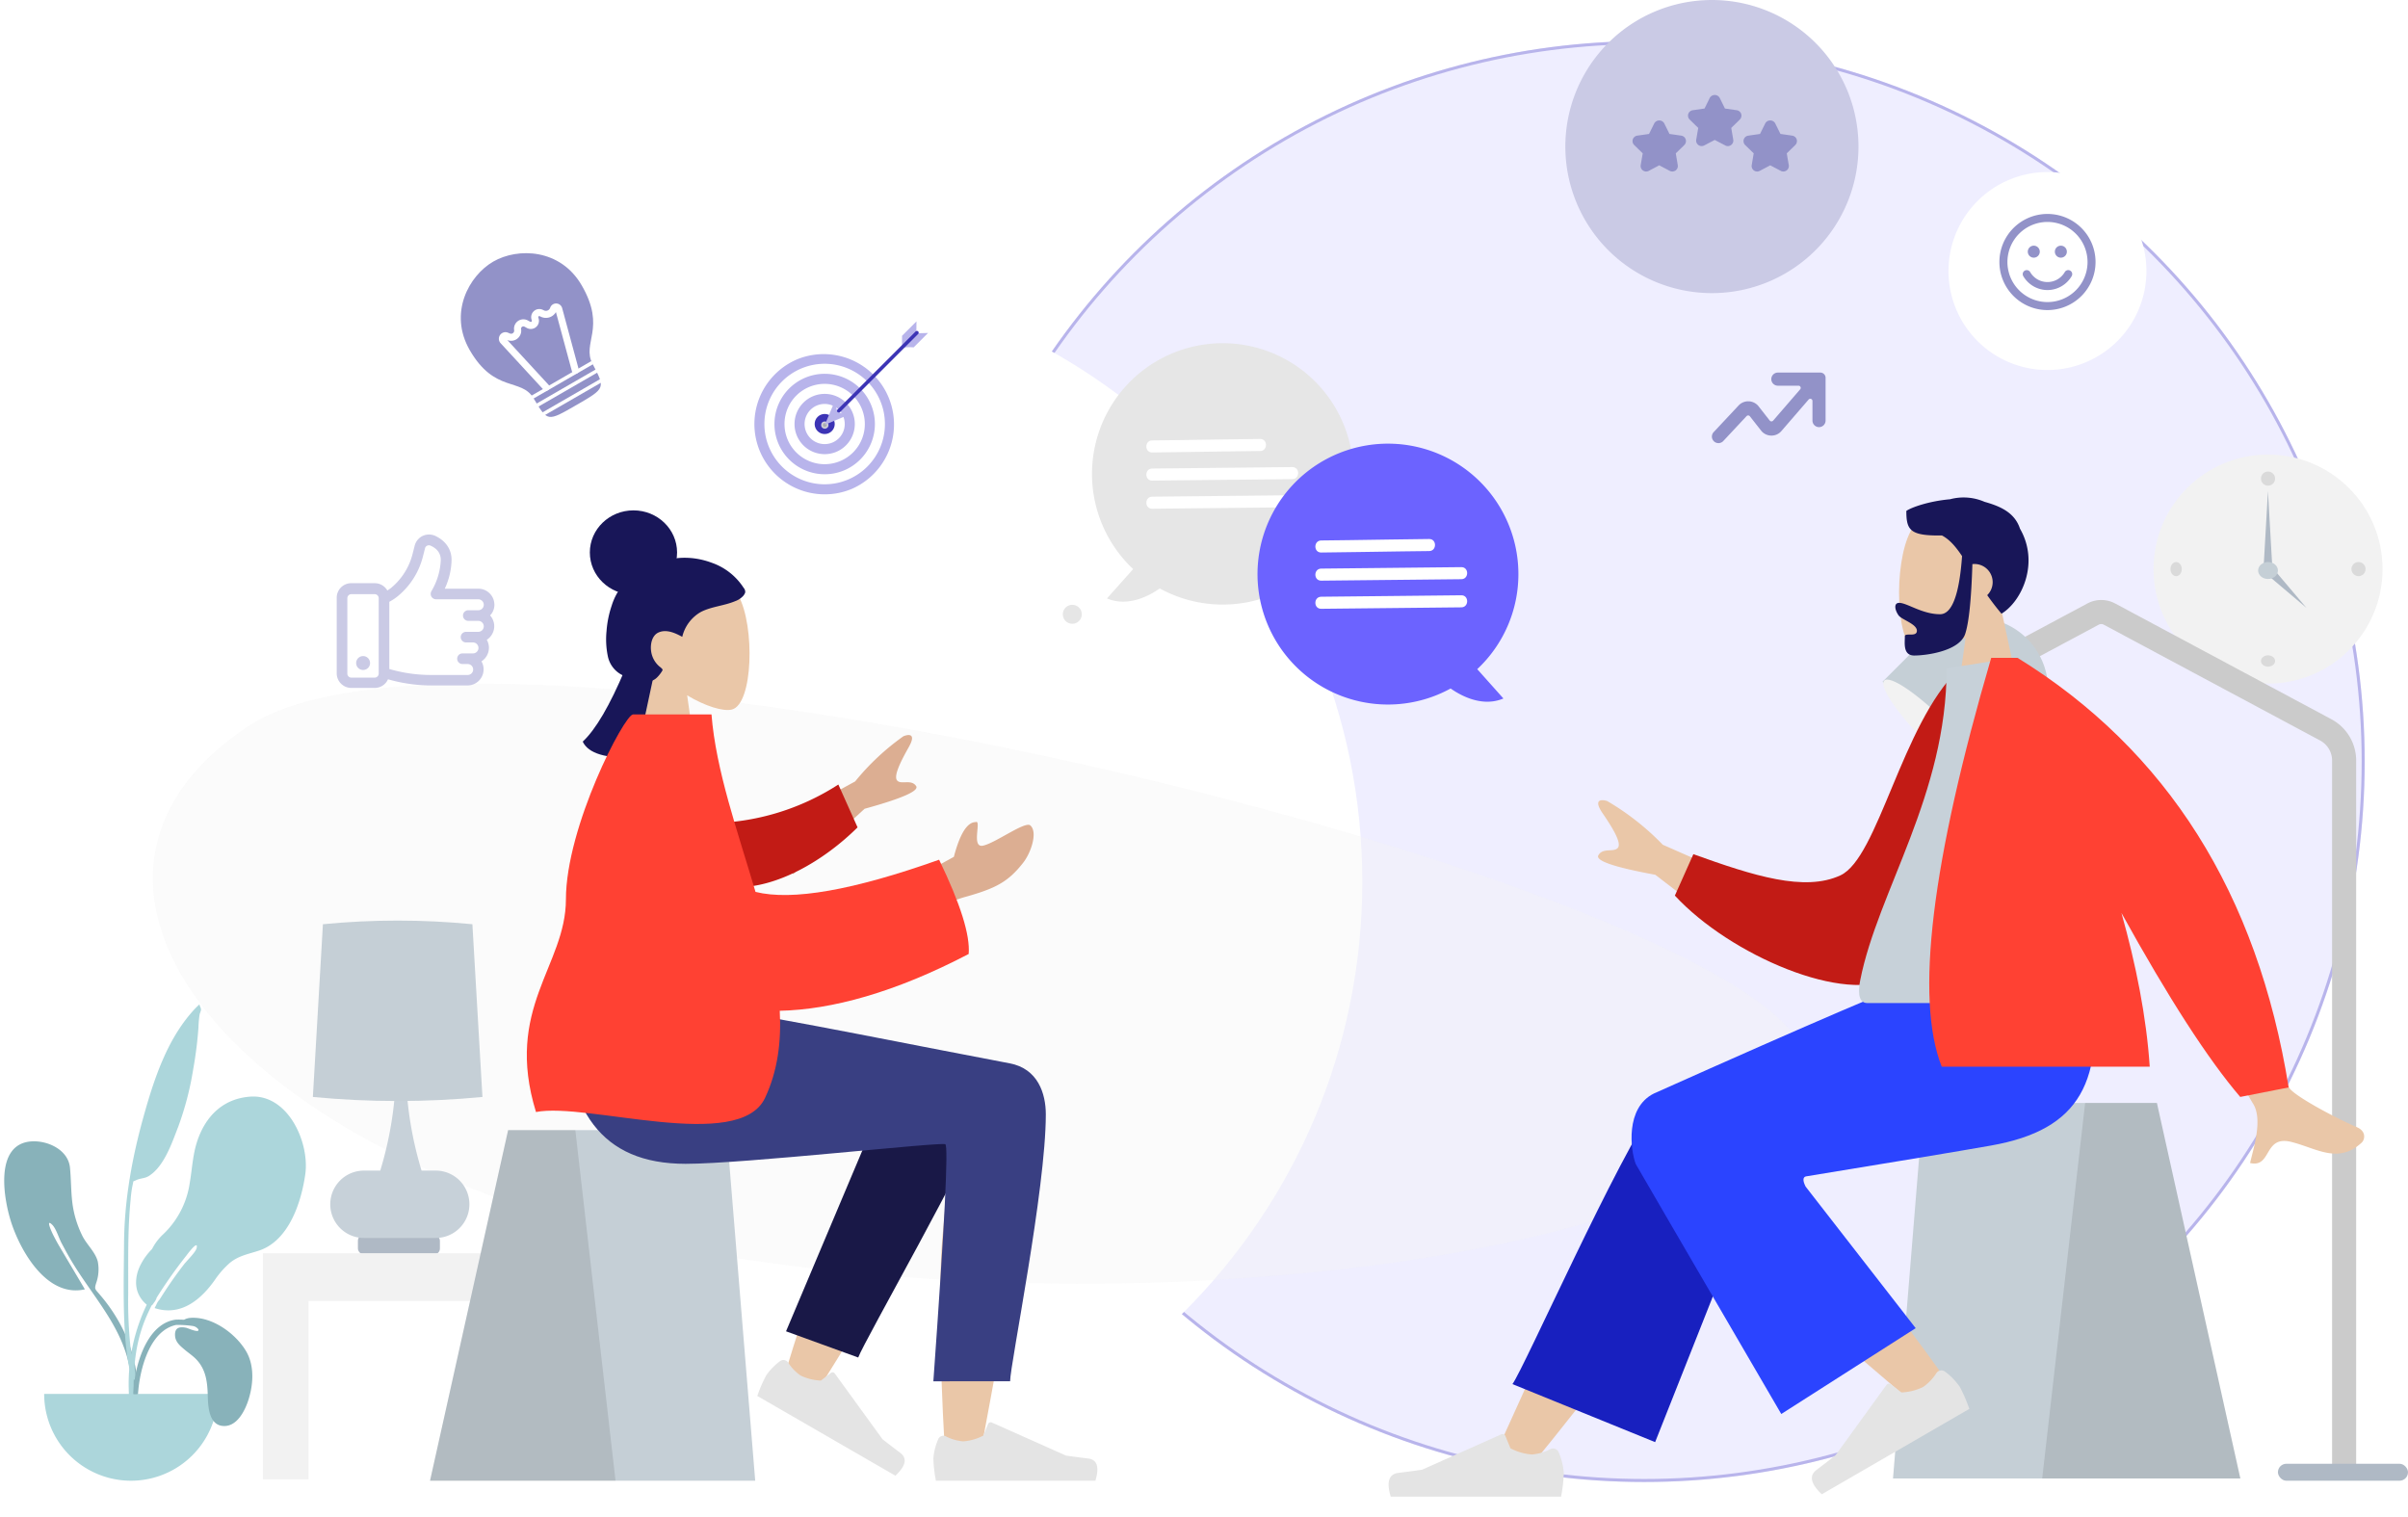 <svg xmlns="http://www.w3.org/2000/svg" xmlns:xlink="http://www.w3.org/1999/xlink" width="800.476" height="504.24" viewBox="0 0 800.476 504.24">
  <defs>
    <filter id="Background" x="39.669" y="82.042" width="422.197" height="422.198" filterUnits="userSpaceOnUse">
      <feOffset dy="3" input="SourceAlpha"/>
      <feGaussianBlur stdDeviation="3" result="blur"/>
      <feFlood flood-opacity="0.161"/>
      <feComposite operator="in" in2="blur"/>
      <feComposite in="SourceGraphic"/>
    </filter>
    <filter id="Background-2" x="125.208" y="61.991" width="105.102" height="105.102" filterUnits="userSpaceOnUse">
      <feOffset dy="3" input="SourceAlpha"/>
      <feGaussianBlur stdDeviation="3" result="blur-2"/>
      <feFlood flood-opacity="0.161"/>
      <feComposite operator="in" in2="blur-2"/>
      <feComposite in="SourceGraphic"/>
    </filter>
    <filter id="Background-3" x="638.727" y="48.202" width="83.8" height="83.8" filterUnits="userSpaceOnUse">
      <feOffset dy="3" input="SourceAlpha"/>
      <feGaussianBlur stdDeviation="3" result="blur-3"/>
      <feFlood flood-opacity="0.161"/>
      <feComposite operator="in" in2="blur-3"/>
      <feComposite in="SourceGraphic"/>
    </filter>
  </defs>
  <g id="_1-1-coversations" data-name="1-1-coversations" transform="translate(-791.924 -126.338)">
    <g id="Ellipse_51" data-name="Ellipse 51" transform="translate(1099 140)" fill="#efeeff" stroke="#b8b4eb" stroke-width="1">
      <circle cx="239.5" cy="239.5" r="239.5" stroke="none"/>
      <circle cx="239.5" cy="239.5" r="239" fill="none"/>
    </g>
    <g transform="matrix(1, 0, 0, 1, 791.92, 126.34)" filter="url(#Background)">
      <path id="Background-4" data-name="Background" d="M23,211.1c0,111.616,90.484,202.1,202.1,202.1s202.1-90.484,202.1-202.1S336.714,9,225.1,9,23,99.483,23,211.1" transform="translate(25.67 79.04)" fill="#fff" fill-rule="evenodd"/>
    </g>
    <g transform="matrix(1, 0, 0, 1, 791.92, 126.34)" filter="url(#Background-2)">
      <path id="Background-5" data-name="Background" d="M23,52.551A43.551,43.551,0,1,0,66.551,9,43.551,43.551,0,0,0,23,52.551" transform="translate(111.21 58.99)" fill="#fff" fill-rule="evenodd"/>
    </g>
    <path id="Background-6" data-name="Background" d="M23,57.721A48.721,48.721,0,1,0,71.721,9,48.722,48.722,0,0,0,23,57.721" transform="translate(1289.282 117.338)" fill="#cacae5" fill-rule="evenodd"/>
    <g transform="matrix(1, 0, 0, 1, 791.92, 126.34)" filter="url(#Background-3)">
      <path id="Background-7" data-name="Background" d="M23,41.9A32.9,32.9,0,1,0,55.9,9,32.9,32.9,0,0,0,23,41.9" transform="translate(624.73 45.2)" fill="#fff" fill-rule="evenodd"/>
    </g>
    <g id="Master_Scene_1_Character" data-name="Master/Scene/1 Character" transform="translate(791.924 277.453)">
      <g id="Background-8" data-name="Background" transform="translate(0 0)">
        <g id="Background_Home" data-name="Background/Home">
          <g id="Clock" transform="translate(715.877 0)">
            <circle id="Clock-Frame" cx="38.07" cy="38.07" r="38.07" transform="translate(0 0)" fill="#f2f2f2"/>
            <circle id="Time" cx="2.35" cy="2.35" r="2.35" transform="translate(35.72 5.64)" fill="rgba(0,0,0,0.1)"/>
            <ellipse id="Time-2" data-name="Time" cx="1.88" cy="2.35" rx="1.88" ry="2.35" transform="translate(5.64 35.72)" fill="rgba(0,0,0,0.1)"/>
            <circle id="Time-3" data-name="Time" cx="2.35" cy="2.35" r="2.35" transform="translate(65.8 35.72)" fill="rgba(0,0,0,0.1)"/>
            <ellipse id="Time-4" data-name="Time" cx="2.35" cy="1.88" rx="2.35" ry="1.88" transform="translate(35.72 66.74)" fill="rgba(0,0,0,0.1)"/>
            <path id="Hand" d="M52.445,17l1.445,25.3H51Z" transform="translate(-14.4 -4.853)" fill="#afb9c5" fill-rule="evenodd"/>
            <path id="Hand-2" data-name="Hand" d="M1.445,0,2.891,17.345H0Z" transform="translate(51.858 49.934) rotate(135)" fill="#afb9c5" fill-rule="evenodd"/>
            <ellipse id="Time-5" data-name="Time" cx="3.29" cy="2.82" rx="3.29" ry="2.82" transform="translate(34.78 35.72)" fill="#c5cfd6"/>
          </g>
          <g id="Background-Shape-2" transform="translate(50.835 76.14)" opacity="0.346">
            <path id="Background-Shape" d="M.24,74.884C8.246,130.569,437.828,238.046,517.578,185.3S520.658,33.574,353.531,8.227-7.767,19.2.24,74.884Z" transform="translate(549.265 199.47) rotate(180)" fill="#f2f2f2" fill-rule="evenodd"/>
          </g>
          <g id="Lamp" transform="translate(622.967 44.34)">
            <path id="Body" d="M60,29.813,90,13.758a5.781,5.781,0,0,1,5.457,0L167.36,52.247a11.563,11.563,0,0,1,6.107,10.195V297.048h0" transform="translate(-17.191 -5.071)" fill="none" stroke="#cbcbcb" stroke-width="8" fill-rule="evenodd"/>
            <rect id="Lamp-Base" width="43.24" height="5.64" rx="2.82" transform="translate(134.269 291.144)" fill="#afb9c5"/>
            <g id="Lamp-Top" transform="translate(34.015 0) rotate(45)">
              <path id="Lamp-2" data-name="Lamp" d="M23.85,0A23.85,23.85,0,0,1,47.7,23.85V44.086H0V23.85A23.85,23.85,0,0,1,23.85,0Z" transform="translate(0 0)" fill="#c5cfd6" fill-rule="evenodd"/>
              <ellipse id="Lamp-3" data-name="Lamp" cx="23.85" cy="4.698" rx="23.85" ry="4.698" transform="translate(0.129 38.71)" fill="#f2f2f2"/>
            </g>
          </g>
          <g id="Table" transform="translate(87.382 154.916)">
            <g id="Lamp-4" data-name="Lamp" transform="translate(16.622 0)">
              <rect id="Lamp-Base-2" data-name="Lamp-Base" width="27.26" height="6.58" rx="2" transform="translate(14.976 104.429)" fill="#afb9c5"/>
              <path id="Lamp-Body" d="M29.838,71h3.3a121.194,121.194,0,0,0,5.216,31.8h4.7a11.2,11.2,0,1,1,0,22.4H19.2a11.2,11.2,0,1,1,0-22.4h5.42A121.194,121.194,0,0,0,29.838,71Z" transform="translate(-2.218 -19.687)" fill="#c7d1d9" fill-rule="evenodd"/>
              <path id="Shade" d="M3.341,1.213Q15.763,0,28.186,0T53.031,1.213l3.341,57.423q-14.093,1.349-28.186,1.349T0,58.636Z" transform="translate(0 0)" fill="#c5cfd6" fill-rule="evenodd"/>
            </g>
            <path id="Path_571" data-name="Path 571" d="M90.34,228.163H75.163V168.9H15.177v59.263H0V153H90.34Z" transform="translate(0 -42.424)" fill="#f2f2f2" fill-rule="evenodd"/>
          </g>
          <g id="Plant-Right" transform="translate(0 182.721)" opacity="0.7">
            <path id="Leaf-Me-Alone_" data-name="Leaf-Me-Alone!" d="M26.454,93.694c-5.4-.286-11.708-4.117-11.667-10.013.03-4.284.6-8.5.4-12.8a34.469,34.469,0,0,0-2.068-10.038c-1.117-3.114-3.814-5.948-4.251-9.2a13.658,13.658,0,0,1,1.179-6.781c1.076-2.313.618-2.169-.811-4.355A54.943,54.943,0,0,1,2.415,26.951C.179,19.854-.921,11.717.955,4.4,1.193,3.473,1.714.1,3.038,0c1.479-.112.6,1.753.454,2.37-.913,3.939-1.718,7.381-1.549,11.5.654,15.881,10.79,27.364,16.7,41.405.33.727,1.006,2.446,1.483,3.583.752,1.8,1.348,5.124,2.476,6.515,2.124,2.621.443-2.376.077-3.334-.464-1.213-.978-2.5-1.471-3.576-2.249-4.964-4.772-10.39-7.1-15.508,12.536-1.5,19.611,14.122,21.879,24.144,1.869,8.257,3.149,27.236-9.536,26.593" transform="matrix(-0.995, 0.105, -0.105, -0.995, 46.76, 136.038)" fill="#56919c" fill-rule="evenodd"/>
            <path id="Leaf-Me-Alone_2" data-name="Leaf-Me-Alone!" d="M149.254,78.048c-9.024.716-14.817,6.671-17.514,15-1.453,4.488-1.62,9.1-2.428,13.712a29.292,29.292,0,0,1-8.938,17.143,17.246,17.246,0,0,0-3.578,4.785,20.384,20.384,0,0,0-4.131,5.9c-1.344,2.967-1.725,6.527-.173,9.485a9.722,9.722,0,0,0,2.538,3.117,61.09,61.09,0,0,0-6.011,27.439c.151,5.681.429,11.364.752,17.038.087,1.523.583,4.039,1.328,1.484.682-2.337-.173-6.006-.252-8.447-.385-11.894-.714-22.709,4.182-33.821.514-1.165,1.058-2.32,1.625-3.466a1.137,1.137,0,0,0,.1-.065c.021.017.041.034.063.051.036-.065.086-.142.144-.227a3.092,3.092,0,0,0,.44-.616,4.474,4.474,0,0,0,.928-1.7s0-.008,0-.011a160.152,160.152,0,0,1,10.048-14.206c-.027.034,3.846-5.24,3.248-2.324-.289,1.406-3.138,4.082-4.288,5.57a138.71,138.71,0,0,0-8.018,11.566,5.841,5.841,0,0,0-1.148,1.837c-.189.356-.365.714-.537,1.027,8.8,2.907,15.646-2.949,20.314-9.761l.016-.025a29.608,29.608,0,0,1,4.694-5.239c3.033-2.483,6.281-2.921,9.857-4.143,9.752-3.332,13.9-15.971,15.215-25.348,1.486-10.58-5.782-26.8-18.47-25.76" transform="translate(-66.245 -47.312)" fill="#89c5cc" fill-rule="evenodd"/>
            <path id="Leaf-Me-Alone_3" data-name="Leaf-Me-Alone!" d="M38.784.9C28.27,9.159,21.979,21.776,16.721,33.73,10.849,47.081,6.276,60.834,4.146,75.273c-1.4,9.487-3,19.006-3.78,28.569a101.924,101.924,0,0,0-.35,10.225c.005.28.154,7.889,1.541,6.315.789-.895-.14-7.891-.124-9.032A146.324,146.324,0,0,1,3.166,92.179C4.7,81.713,5.858,71.249,8.386,60.963A35.684,35.684,0,0,1,9.7,56.336c.621-1.565.021-.928,1.391-1.39,1.331-.449,2.856-.144,4.256-.745,5.555-2.385,9.294-9.989,12.067-14.934a101.182,101.182,0,0,0,7.5-17.971,132.949,132.949,0,0,0,3.716-13.66,36.517,36.517,0,0,1,1.031-4.416,10.189,10.189,0,0,0,.657-1.367c.073-.738-.309-1.232-.259-1.854q-.649.437-1.279.9" transform="translate(26.651 5.613) rotate(-8)" fill="#89c5cc" fill-rule="evenodd"/>
            <path id="Base" d="M38,328a28.864,28.864,0,0,0,57.729,0" transform="translate(-23.319 -198.461)" fill="#89c5cc" fill-rule="evenodd"/>
            <path id="Leaf-Me-Alone_4" data-name="Leaf-Me-Alone!" d="M131.99,264.034c7.144-.527,15.121,5.236,18.567,11.234,2.778,4.835,2.31,11.185.594,16.323-1.149,3.439-3.657,8.343-7.838,8.391-5.232.06-5.484-6.407-5.585-10.187-.134-5.026-.769-9.4-4.73-12.83-.923-.8-1.932-1.5-2.864-2.287-1.46-1.232-3.073-2.493-3.261-4.531-.259-2.811,1.327-3.317,3.75-2.8.413.089,4.574,1.956,3.958.48a2.744,2.744,0,0,0-1.742-1.076,32.617,32.617,0,0,0-5.689-.358c-8.3,1.821-11.534,13.321-12.392,20.627-.093.788-.168,1.58-.233,2.372H113a51.2,51.2,0,0,1,.565-5.716c1.224-7.237,5.049-17.866,13.44-19.041a21.664,21.664,0,0,1,2.828.03A5.093,5.093,0,0,1,131.99,264.034Z" transform="translate(-68.664 -159.767)" fill="#56919c" fill-rule="evenodd"/>
          </g>
          <g id="Group_32" data-name="Group 32" transform="translate(461.609 14.254)">
            <g id="Head_Front" data-name="Head/Front" transform="translate(168.435 0)">
              <g id="Head_Front_Short_Beard" data-name="Head/Front/Short Beard" transform="translate(0)">
                <g id="Head" transform="translate(1.243 1.993)">
                  <path id="SKIN" d="M3.872,9.194C-1.946,20.067-1.255,47.645,6.265,49.589c3,.775,9.387-1.123,15.888-5.052l-4.08,28.945h24.1L33.874,34.717C38.5,29.273,41.631,22.6,41.108,15.125,39.6-6.417,9.69-1.678,3.872,9.194Z" transform="translate(0 0)" fill="#eac7a8" fill-rule="evenodd"/>
                </g>
                <path id="Hair" d="M76.7,32.654c-6.761.581-12.8,2.648-14.509,3.876,0,6.417,1.24,8.321,11.834,8.154,2.6,1.378,4.6,3.751,6.688,6.862Q79.333,70.868,73.4,70.869c-5.937,0-10.973-3.778-13.578-3.778-1.9,0-1.475,2.382-.216,4.149C60.64,72.7,65.7,74.1,65.7,76.36s-4,.511-4,1.851c0,2.216-.7,6.384,3.135,6.384,3.883,0,15.017-1.419,16.925-7.2q1.847-5.593,2.388-23.18a5.756,5.756,0,0,1,.718-.044,6.043,6.043,0,0,1,4.209,10.36c1.394,1.973,2.956,4.033,4.746,6.159,6.725-4.045,12.719-16.893,6.145-28.268-1.817-5.573-6.935-7.543-11.794-8.925A17.435,17.435,0,0,0,76.7,32.654Z" transform="translate(-58.524 -32.049)" fill="#181658" fill-rule="evenodd"/>
              </g>
            </g>
            <g id="Bottom_Sitting" data-name="Bottom/Sitting" transform="translate(0 159.327)">
              <g id="Bottom_Sitting_Baggy_Pants" data-name="Bottom/Sitting/Baggy Pants" transform="translate(0)">
                <g id="Objects_Seat" data-name="Objects/Seat" transform="translate(167.671 41.973)">
                  <g id="Objects_Seat_Cube" data-name="Objects/Seat/Cube" transform="translate(0)">
                    <g id="Seat" transform="translate(0)">
                      <path id="Seat-Stuff" d="M87.728,0H10.164L0,124.819H115.462Z" fill="#c5cfd6" fill-rule="evenodd"/>
                      <path id="Seat-Stuff-2" data-name="Seat-Stuff" d="M38.134,0H14.278L0,124.819H65.867Z" transform="translate(49.595)" fill="rgba(0,0,0,0.1)" fill-rule="evenodd"/>
                    </g>
                  </g>
                </g>
                <path id="SKIN-2" data-name="SKIN" d="M267.548,166.367q29.693-36.353,40.182-53.9C319.7,92.436,329.5,74.613,332.594,67.8c7.375-16.236-16.977-23.838-22.488-16.265q-12.512,17.193-53.443,108.2Z" transform="translate(-219.515 -4.607)" fill="#eac7a8" fill-rule="evenodd"/>
                <path id="LegLower" d="M290.876,158.831l36.84-92.973c7.88-16.948-30.172-28.089-35.962-20.2-13.147,17.907-44.394,88.547-48.31,93.882Z" transform="translate(-202.28 -4.118)" fill="#1820bf" fill-rule="evenodd"/>
                <path id="SKIN-3" data-name="SKIN" d="M260.823,142.254c-7.176-10.494-33.278-45.8-47.5-60.412-4.085-4.2-8.072-8.228-11.842-11.982-11.207-11.161-33.524,7.6-22.338,17.764,27.859,25.316,68.505,59.494,71.9,62.54C255.807,154.434,265.333,148.85,260.823,142.254Z" transform="translate(-74.11 -6.186)" fill="#eac7a8" fill-rule="evenodd"/>
                <g id="Left" transform="translate(140.705 130.868)">
                  <path id="shoe" d="M214.779,144.375a21.59,21.59,0,0,1,4.824,5,50.575,50.575,0,0,1,3.179,7.335L173.741,185.1q-5.56-5.23-1.733-8.119t6.318-4.873l16.927-23.382a1,1,0,0,1,1.4-.223l.023.017,3.517,2.715h0a18.019,18.019,0,0,0,7.224-1.8,16.226,16.226,0,0,0,4.446-4.665h0a2,2,0,0,1,2.8-.476Q214.723,144.329,214.779,144.375Z" transform="translate(-170.447 -143.916)" fill="#e4e4e4" fill-rule="evenodd"/>
                </g>
                <g id="Right" transform="translate(0 152.028)">
                  <path id="shoe-2" data-name="shoe" d="M56.548,6.477a21.66,21.66,0,0,1,1.685,6.748,50.634,50.634,0,0,1-.9,7.946H.7q-2.207-7.316,2.548-7.9t7.9-1.053L37.47.454A1,1,0,0,1,38.8.964l.011.026L40.5,5.1h0a18.021,18.021,0,0,0,7.155,2.059,16.172,16.172,0,0,0,6.177-1.811h0a2.006,2.006,0,0,1,2.662.991Q56.523,6.409,56.548,6.477Z" transform="translate(0 -0.367)" fill="#e4e4e4" fill-rule="evenodd"/>
                </g>
                <path id="Leg-and-Butt" d="M182.586,66.717q45.929-7.5,61.527-10.259C273.755,51.218,282.4,35.226,277.289.334H222.674q-10.842,3.139-90.6,38.824c-9.566,4.761-7.784,18.8-6.036,23.424q.107.283,48.382,83.116L219.1,117.163,182.5,70.08Q181.053,67.152,182.586,66.717Z" transform="translate(-43.893 -0.334)" fill="#2b44ff" fill-rule="evenodd"/>
              </g>
            </g>
            <g id="Body-2" data-name="Body" transform="translate(69.613 53.33)">
              <g id="Body_Jacket_2" data-name="Body/Jacket 2" transform="translate(0 0)">
                <path id="SKIN-4" data-name="SKIN" d="M207.181,87.138l-20.574,4.093q31.036,57.988,33.288,61.468c3.378,5.219.226,14.784-.938,19.821,7.3,1.705,4.424-9.317,13.667-7.016,8.437,2.1,15.59,7.491,23.457.221.967-.894,1.675-3.688-1.622-5.121-8.216-3.57-20.354-10.255-22.322-12.85Q228.11,142.445,207.181,87.138ZM3.687,56.19l.372.548c3.1,4.578,6,9.381,4.76,10.978-1.293,1.66-5.037-.172-6.516,2.528q-1.48,2.7,18.935,6.459L48.484,97.646,60.1,82.726,23.72,66.708A86.207,86.207,0,0,0,5.258,52.191C3.484,51.624.452,51.453,3.687,56.19Z" transform="translate(-2.203 -4.596)" fill="#eac7a8" fill-rule="evenodd"/>
                <path id="Coat-Back" d="M0,99.472l8.519,2.242C28.956,85.037,40.485,41.692,53.548,36.961,65.9,32.489,82.26,39.288,101.631,48.23l7.322-13.186C92.5,13.748,55.241-6.284,38.719,1.854,12.3,14.864,1.774,68.646,0,99.472Z" transform="translate(137.134 104.463) rotate(175.012)" fill="#c21b15" fill-rule="evenodd"/>
                <path id="Shirt" d="M178.708,114.753H101.89c-3.511,0-2.849-5.081-2.341-7.646,5.855-29.594,28.717-61.5,28.717-103.623L150.423,0C168.751,29.552,175.089,65.937,178.708,114.753Z" transform="translate(-12.377 0)" fill="#c7d1d9" fill-rule="evenodd"/>
                <path id="Coat-Front" d="M50.34,0Q20.5,101.975,33.888,135.892h69.149c-1.094-16.547-4.6-34.044-9.407-51.105q23.49,42.484,39.49,61.171l16.1-3.162Q133.663,46.059,59.113,0Z" transform="translate(80.363 0)" fill="#ff4133" fill-rule="evenodd"/>
              </g>
            </g>
          </g>
        </g>
      </g>
    </g>
    <g id="Master_Pose_Sitting" data-name="Master/Pose/Sitting" transform="translate(934.875 296.159)">
      <g id="Head_Front-2" data-name="Head/Front" transform="translate(50.763 0)">
        <g id="Head_Front_Bun_and_Mullet" data-name="Head/Front/Bun and Mullet" transform="translate(0 0)">
          <g id="Head-2" data-name="Head" transform="translate(15.977 19.74)">
            <path id="SKIN-5" data-name="SKIN" d="M35.854,8.586c5.447,10.153,4.8,35.907-2.24,37.722-2.807.724-8.788-1.049-14.875-4.718l3.82,27.03H0l7.766-36.2C3.435,27.336.5,21.105.993,14.124,2.4-5.992,30.407-1.567,35.854,8.586Z" transform="translate(0 0)" fill="#eac7a8" fill-rule="evenodd"/>
          </g>
          <path id="hair-2" data-name="hair" d="M80.421,28.264C64.757,22.41,52.473,33.72,50.844,35.582a20.4,20.4,0,0,0-3.726,6.948,34,34,0,0,0-1.706,8.44,27.546,27.546,0,0,0,.424,8.32,9.017,9.017,0,0,0,4.032,5.871,19.253,19.253,0,0,0,3.1,1.458,20.429,20.429,0,0,0,3.2,1.025c2.078.429,4.472.356,6.073-1.3a11.4,11.4,0,0,0,1.632-2.074c.151-.262.243-.433.059-.689a4.93,4.93,0,0,0-.859-.782,8.1,8.1,0,0,1-2.864-5.364c-.255-2.2.336-5.044,2.477-6,2.643-1.186,5.553.175,7.9,1.444a12.918,12.918,0,0,1,6.261-8.311c3.555-1.788,7.634-2,11.287-3.531a6.733,6.733,0,0,0,2.622-1.668,3.389,3.389,0,0,0,.753-1.232,2,2,0,0,0-.522-1.548A20.709,20.709,0,0,0,80.421,28.264Z" transform="translate(-37.5 -10.996)" fill="#181658" fill-rule="evenodd"/>
          <ellipse id="Oval" cx="14.5" cy="14" rx="14.5" ry="14" transform="translate(2.362 -0.159)" fill="#181658"/>
          <path id="Path-5" d="M51.037,66.13Q43.422,84.144,37,90.086q2.817,5.969,17.768,5.251L60.408,68.96Z" transform="translate(-37.003 -13.368)" fill="#181658" fill-rule="evenodd"/>
        </g>
      </g>
      <g id="Bottom_Sitting-2" data-name="Bottom/Sitting" transform="translate(0 166.379)">
        <g id="Bottom_Sitting_Skinny_Jeans_1" data-name="Bottom/Sitting/Skinny Jeans 1" transform="translate(0 0)">
          <g id="Objects_Seat-2" data-name="Objects/Seat" transform="translate(0 39.48)">
            <g id="Objects_Seat_Cube-2" data-name="Objects/Seat/Cube" transform="translate(0)">
              <g id="Seat-2" data-name="Seat">
                <path id="Seat-Stuff-3" data-name="Seat-Stuff" d="M25.965,0H98.584L108.1,116.559H0Z" fill="#c5cfd6" fill-rule="evenodd"/>
                <path id="Seat-Stuff-4" data-name="Seat-Stuff" d="M25.965,0H48.3L61.667,116.559H0Z" fill="rgba(0,0,0,0.1)" fill-rule="evenodd"/>
              </g>
            </g>
          </g>
          <path id="LegBack" d="M253.881,20.407l.271-.158c7.771-4.353,20.461,1.559,20.452,8.131-.026,19.895-18.182,113.657-19.131,119.585s-11.1,7.493-11.694.019c-.941-11.891-2.689-53.057-.94-72.111.722-7.866,1.5-15.357,2.264-22.04q-14.287,25.805-44.2,73.9l-10.825-4.946q12.751-42.012,20.911-59.319c9.315-19.756,18.05-36.674,21.726-42.633C238.5,11.461,248.563,14.732,253.881,20.407Z" transform="translate(-72.505 -0.896)" fill="#eac7a8" fill-rule="evenodd"/>
          <path id="LegLower-2" data-name="LegLower" d="M0,105.13,4.811,9.711c3.467-16.5,32.812-8.842,32.8,0-.027,20.074-12.085,89.419-12.094,95.4Z" transform="matrix(0.94, 0.342, -0.342, 0.94, 154.301, 7.547)" fill="#191847" fill-rule="evenodd"/>
          <path id="shoe-3" data-name="shoe" d="M1.577,5.706A20.178,20.178,0,0,0,0,12.007a47.135,47.135,0,0,0,.847,7.42H53.864q2.067-6.831-2.386-7.377t-7.4-.983L19.439.082A.941.941,0,0,0,18.2.557a.187.187,0,0,1-.01.024L16.6,4.424h0A16.9,16.9,0,0,1,9.9,6.348,15.182,15.182,0,0,1,4.121,4.657h0a1.879,1.879,0,0,0-2.492.925C1.61,5.623,1.593,5.664,1.577,5.706Z" transform="translate(117.769 110.611) rotate(30)" fill="#e4e4e4" fill-rule="evenodd"/>
          <path id="shoe-4" data-name="shoe" d="M244.577,151.038a20.172,20.172,0,0,0-1.577,6.3,47.145,47.145,0,0,0,.847,7.42h53.018q2.067-6.831-2.386-7.377t-7.4-.983l-24.642-10.986a.941.941,0,0,0-1.242.476c0,.008-.007.016-.01.024l-1.584,3.843h0a16.9,16.9,0,0,1-6.7,1.923,15.17,15.17,0,0,1-5.784-1.692h0a1.88,1.88,0,0,0-2.492.926C244.61,150.954,244.593,151,244.577,151.038Z" transform="translate(-75.681 -8.721)" fill="#e4e4e4" fill-rule="evenodd"/>
          <path id="Leg-and-Butt-2" data-name="Leg-and-Butt" d="M272.523,34.247c0,24.973-11.859,83.224-11.866,88.723l-25.517.02q5.6-77.966,3.973-78.806c-1.63-.84-66.788,6.506-86.33,6.506C124.6,50.689,112.946,32.919,112,0h55.823c11.366,1.216,70.653,13.174,92.67,17.285C269.919,19.045,272.523,27.367,272.523,34.247Z" transform="translate(-67.82 0)" fill="#393f82" fill-rule="evenodd"/>
        </g>
      </g>
      <g id="Body-3" data-name="Body" transform="translate(32.17 67.68)">
        <g id="Body_Pointing_Forward" data-name="Body/Pointing Forward">
          <path id="SKIN-6" data-name="SKIN" d="M233.76,44.06c4.073-.838,14.013-8.232,15.726-6.731,2.534,2.221.274,9.04-2.388,12.432C242.124,56.1,238,58.27,227.822,61.109q-7.985,2.227-17.268,8.926l-.816-14.382,14.332-7.873q3.016-11.478,7.211-11.55C233.43,35.23,229.688,44.9,233.76,44.06ZM209.094,11.286c-2.632,4.671-5.19,9.7-3.849,11.141s4.684-.571,6.284,1.82q1.6,2.391-17.134,7.554L170.687,53.507,158.638,40.575l32.627-17.87A80.712,80.712,0,0,1,207.3,7.694C208.912,7.022,211.725,6.616,209.094,11.286Z" transform="translate(-82.109 -0.437)" fill="#dcae92" fill-rule="evenodd"/>
          <g id="Group-3" transform="translate(54.593 22.663)">
            <path id="Mask" d="M5.175,5.982A80.168,80.168,0,0,0,49.585,0l4.079,15.065C40.845,24.3,23.838,30.87,10.278,28.33-.407,26.329-3.836,12.477,5.175,5.982Z" transform="translate(0 8.395) rotate(-9)" fill="#c21b15" fill-rule="evenodd"/>
          </g>
          <g id="Group-27" transform="translate(0)">
            <path id="Mask-2" data-name="Mask" d="M61.624,0c1.439,18.488,8.682,38.864,14.627,58.994q18.2,4.54,61.036-10.7,10.626,21.982,9.824,31.343c-24.5,12.8-45.5,18.5-62.8,18.88.557,10.261-.692,20.029-4.89,28.956-8.628,18.347-59.153,1.355-76.141,4.7-10.638-34.55,9.931-48.59,9.948-70.7C13.244,37.263,32.682,0,35.542,0H61.624Z" transform="translate(-0.224 0)" fill="#ff4133" fill-rule="evenodd"/>
          </g>
        </g>
      </g>
    </g>
    <g id="undraw_respond_8wjt" transform="translate(1145.224 240.429)">
      <path id="Path_572" data-name="Path 572" d="M315.332,234.989l-8.7,9.751c7.227,3.065,14.542-1.19,17.54-3.324a43.444,43.444,0,1,0-8.841-6.428Z" transform="translate(-291.946 -159.896)" fill="#e6e6e6"/>
      <path id="Path_573" data-name="Path 573" d="M355.048,255.043c8.974-.093,17.947-.254,26.921-.376q4.488-.061,8.975-.107c2.578-.027,2.584-4.035,0-4.008-8.974.093-17.947.254-26.921.376q-4.487.061-8.975.107c-2.578.027-2.584,4.035,0,4.008Z" transform="translate(-325.338 -218.72)" fill="#fff"/>
      <path id="Path_574" data-name="Path 574" d="M355.048,281.68l36.27-.376,10.315-.107c2.578-.027,2.584-4.035,0-4.008l-36.27.376-10.315.107C352.47,277.7,352.463,281.707,355.048,281.68Z" transform="translate(-325.338 -236.005)" fill="#fff"/>
      <path id="Path_575" data-name="Path 575" d="M355.048,308.318l36.27-.376,10.315-.107c2.578-.027,2.584-4.035,0-4.008l-36.27.376-10.315.107C352.47,304.336,352.463,308.345,355.048,308.318Z" transform="translate(-325.338 -253.289)" fill="#fff"/>
      <circle id="Ellipse_86" data-name="Ellipse 86" cx="3.16" cy="3.16" r="3.16" transform="translate(0 86.958)" fill="#e6e6e6"/>
      <path id="Path_587" data-name="Path 587" d="M545.079,298.339a43.362,43.362,0,1,0-22.522,38.043c3,2.134,10.314,6.389,17.54,3.324l-8.7-9.751a43.256,43.256,0,0,0,13.681-31.615Z" transform="translate(-393.627 -221.6)" fill="#6c63ff"/>
      <path id="Path_588" data-name="Path 588" d="M515.071,349.771c8.974-.093,17.947-.254,26.921-.376q4.487-.061,8.975-.107c2.578-.027,2.584-4.035,0-4.008-8.974.093-17.947.254-26.921.376q-4.487.061-8.975.107C512.493,345.79,512.486,349.8,515.071,349.771Z" transform="translate(-429.173 -280.187)" fill="#fff"/>
      <path id="Path_589" data-name="Path 589" d="M515.071,376.408l36.27-.376,10.315-.107c2.578-.027,2.584-4.035,0-4.008l-36.27.376-10.315.107c-2.578.027-2.584,4.035,0,4.008Z" transform="translate(-429.173 -297.471)" fill="#fff"/>
      <path id="Path_590" data-name="Path 590" d="M515.071,403.046l36.27-.376,10.315-.107c2.578-.027,2.584-4.035,0-4.008l-36.27.376-10.315.107C512.493,399.064,512.486,403.073,515.071,403.046Z" transform="translate(-429.173 -314.756)" fill="#fff"/>
    </g>
    <g id="Object" transform="translate(1002.084 250.273) rotate(150)">
      <g id="Object_Idea" data-name="Object/Idea" transform="translate(0 0)">
        <g id="Rectangle-_-Path-117-Mask" data-name="Rectangle-+-Path-117-Mask" transform="translate(0)">
          <path id="Mask-3" data-name="Mask" d="M21.5,0C32.816,0,32.432,0,32.639,9.189,32.816,17.047,43,17.047,43,33.525c0,14.206-12.126,21.592-21.5,21.592S0,47.731,0,33.525C0,17.047,9.618,17.047,9.925,9.189,10.283,0,10.184,0,21.5,0Z" fill="#9292c8" fill-rule="evenodd"/>
          <path id="Path-117" d="M5.938,24.016a2.7,2.7,0,0,0,4.817-.82l.029-.115.074-.324a.366.366,0,0,1,.642-.149l.028.04.472.776a3.108,3.108,0,0,0,5.512-.391l.048-.12a1.024,1.024,0,0,1,1.72-.319l.052.063.418.549a2.185,2.185,0,0,0,3.89-1.71l-.019-.093L19.015.916a1.173,1.173,0,0,0-2.3.447l.013.068L21.173,21.2l-.057-.072a3.37,3.37,0,0,0-1.274-.953l-.125-.05a3.369,3.369,0,0,0-4.347,1.951.763.763,0,0,1-1.33.178L14,22.2l-.472-.776a2.712,2.712,0,0,0-4.938.716l-.022.091-.074.324a.351.351,0,0,1-.6.156l-.027-.035-.259-.373A3.841,3.841,0,0,0,2.55,21.155l-.023.014,5.228-19.7A1.173,1.173,0,0,0,6.988.059L6.922.039A1.173,1.173,0,0,0,5.507.806l-.02.066L.07,21.281a2.081,2.081,0,0,0,3.314,2.156l.076-.064a1.5,1.5,0,0,1,2.11.129l.057.068.053.071Z" transform="translate(9.34 8.991)" fill="#fff"/>
          <rect id="Rectangle" width="23.064" height="1.173" transform="translate(9.773 5.864)" fill="#fff"/>
          <rect id="Rectangle-Copy" width="23.064" height="1.173" transform="translate(9.773 8.991)" fill="#fff"/>
          <rect id="Rectangle-2" data-name="Rectangle" width="23.064" height="1.173" transform="translate(9.773 2.345)" fill="#fff"/>
        </g>
      </g>
    </g>
    <g id="Untitled-2" transform="translate(1042.692 233.18)">
      <g id="Layer_1" data-name="Layer 1" transform="translate(0 0)">
        <g id="target" transform="translate(0 10.748)">
          <path id="Subtraction_1" data-name="Subtraction 1" d="M23.37,46.74a23.376,23.376,0,0,1-9.1-44.9A23.376,23.376,0,0,1,32.466,44.9,23.222,23.222,0,0,1,23.37,46.74Zm0-43.4A20.031,20.031,0,1,0,43.4,23.37,20.054,20.054,0,0,0,23.37,3.339Z" fill="#b8b4eb"/>
          <path id="Subtraction_2" data-name="Subtraction 2" d="M16.692,33.385a16.692,16.692,0,0,1-11.8-28.5A16.692,16.692,0,1,1,28.5,28.5,16.584,16.584,0,0,1,16.692,33.385Zm0-30.046A13.353,13.353,0,1,0,30.046,16.692,13.368,13.368,0,0,0,16.692,3.339Z" transform="translate(6.678 6.678)" fill="#b8b4eb"/>
          <path id="Subtraction_3" data-name="Subtraction 3" d="M10.014,20.029a10.015,10.015,0,0,1-7.081-17.1A10.015,10.015,0,0,1,17.1,17.1,9.95,9.95,0,0,1,10.014,20.029Zm0-16.692a6.677,6.677,0,1,0,6.678,6.677A6.685,6.685,0,0,0,10.014,3.337Z" transform="translate(13.355 13.355)" fill="#b8b4eb"/>
          <ellipse id="Ellipse_8" data-name="Ellipse 8" cx="3.339" cy="3.339" rx="3.339" ry="3.339" transform="translate(20.055 26.717) rotate(-90.27)" fill="#3c34b5"/>
        </g>
        <g id="arrow" transform="translate(22.094)">
          <g id="Group_1" data-name="Group 1" transform="translate(0 33.137)">
            <ellipse id="Ellipse_9" data-name="Ellipse 9" cx="1.341" cy="1.341" rx="1.341" ry="1.341" transform="translate(1.212 2.436)" fill="#fff" opacity="0"/>
            <ellipse id="Ellipse_10" data-name="Ellipse 10" cx="1.317" cy="1.317" rx="1.317" ry="1.317" transform="translate(2.633 2.644) rotate(-179.76)" fill="#fbfbfb" opacity="0.02"/>
            <ellipse id="Ellipse_11" data-name="Ellipse 11" cx="1.292" cy="1.292" rx="1.292" ry="1.292" transform="translate(2.609 2.62) rotate(-179.76)" fill="#f8f7f7" opacity="0.05"/>
            <ellipse id="Ellipse_12" data-name="Ellipse 12" cx="1.268" cy="1.268" rx="1.268" ry="1.268" transform="translate(2.585 2.596) rotate(-179.76)" fill="#f5f5f4" opacity="0.07"/>
            <ellipse id="Ellipse_13" data-name="Ellipse 13" cx="1.244" cy="1.244" rx="1.244" ry="1.244" transform="translate(2.561 2.569) rotate(-179.76)" fill="#f3f2f2" opacity="0.1"/>
            <ellipse id="Ellipse_14" data-name="Ellipse 14" cx="1.22" cy="1.22" rx="1.22" ry="1.22" transform="translate(2.537 2.545) rotate(-179.76)" fill="#f0f0f0" opacity="0.12"/>
            <ellipse id="Ellipse_15" data-name="Ellipse 15" cx="1.194" cy="1.194" rx="1.194" ry="1.194" transform="translate(2.511 2.519) rotate(-179.76)" fill="#eeeded" opacity="0.15"/>
            <ellipse id="Ellipse_16" data-name="Ellipse 16" cx="1.169" cy="1.169" rx="1.169" ry="1.169" transform="translate(2.487 2.494) rotate(-179.76)" fill="#ecebeb" opacity="0.17"/>
            <ellipse id="Ellipse_17" data-name="Ellipse 17" cx="1.145" cy="1.145" rx="1.145" ry="1.145" transform="translate(2.463 2.47) rotate(-179.76)" fill="#eae9e9" opacity="0.2"/>
            <ellipse id="Ellipse_18" data-name="Ellipse 18" cx="1.121" cy="1.121" rx="1.121" ry="1.121" transform="translate(2.438 2.446) rotate(-179.76)" fill="#e8e7e7" opacity="0.22"/>
            <ellipse id="Ellipse_19" data-name="Ellipse 19" cx="1.097" cy="1.097" rx="1.097" ry="1.097" transform="translate(2.414 2.421) rotate(-179.76)" fill="#e5e5e5" opacity="0.24"/>
            <ellipse id="Ellipse_20" data-name="Ellipse 20" cx="1.073" cy="1.073" rx="1.073" ry="1.073" transform="translate(2.39 2.397) rotate(-179.76)" fill="#e3e2e3" opacity="0.27"/>
            <ellipse id="Ellipse_21" data-name="Ellipse 21" cx="1.046" cy="1.046" rx="1.046" ry="1.046" transform="translate(2.364 2.371) rotate(-179.76)" fill="#e1e0e1" opacity="0.29"/>
            <ellipse id="Ellipse_22" data-name="Ellipse 22" cx="1.022" cy="1.022" rx="1.022" ry="1.022" transform="translate(2.34 2.347) rotate(-179.76)" fill="#dfdedf" opacity="0.32"/>
            <ellipse id="Ellipse_23" data-name="Ellipse 23" cx="0.998" cy="0.998" rx="0.998" ry="0.998" transform="translate(2.316 2.322) rotate(-179.76)" fill="#dddcdd" opacity="0.34"/>
            <ellipse id="Ellipse_24" data-name="Ellipse 24" cx="0.974" cy="0.974" rx="0.974" ry="0.974" transform="translate(2.292 2.298) rotate(-179.76)" fill="#dadadb" opacity="0.37"/>
            <ellipse id="Ellipse_26" data-name="Ellipse 26" cx="0.923" cy="0.923" rx="0.923" ry="0.923" transform="translate(2.242 2.247) rotate(-179.76)" fill="#d6d6d7" opacity="0.41"/>
            <ellipse id="Ellipse_27" data-name="Ellipse 27" cx="0.899" cy="0.899" rx="0.899" ry="0.899" transform="translate(2.218 2.223) rotate(-179.76)" fill="#d4d4d5" opacity="0.44"/>
            <ellipse id="Ellipse_28" data-name="Ellipse 28" cx="0.875" cy="0.875" rx="0.875" ry="0.875" transform="translate(2.193 2.199) rotate(-179.76)" fill="#d2d2d3" opacity="0.46"/>
            <ellipse id="Ellipse_29" data-name="Ellipse 29" cx="0.851" cy="0.851" rx="0.851" ry="0.851" transform="translate(2.167 2.175) rotate(-179.76)" fill="#d0d0d1" opacity="0.49"/>
            <ellipse id="Ellipse_30" data-name="Ellipse 30" cx="0.827" cy="0.827" rx="0.827" ry="0.827" transform="translate(2.143 2.15) rotate(-179.76)" fill="#cececf" opacity="0.51"/>
            <ellipse id="Ellipse_31" data-name="Ellipse 31" cx="0.802" cy="0.802" rx="0.802" ry="0.802" transform="translate(2.119 2.126) rotate(-179.76)" fill="#cccccd" opacity="0.54"/>
            <ellipse id="Ellipse_33" data-name="Ellipse 33" cx="0.752" cy="0.752" rx="0.752" ry="0.752" transform="translate(2.069 2.075) rotate(-179.76)" fill="#c8c8ca" opacity="0.59"/>
            <ellipse id="Ellipse_34" data-name="Ellipse 34" cx="0.728" cy="0.728" rx="0.728" ry="0.728" transform="translate(2.045 2.049) rotate(-179.76)" fill="#c6c6c8" opacity="0.61"/>
            <ellipse id="Ellipse_35" data-name="Ellipse 35" cx="0.704" cy="0.704" rx="0.704" ry="0.704" transform="translate(2.021 2.025) rotate(-179.76)" fill="#c4c4c6" opacity="0.63"/>
            <ellipse id="Ellipse_37" data-name="Ellipse 37" cx="0.655" cy="0.655" rx="0.655" ry="0.655" transform="translate(1.973 1.976) rotate(-179.76)" fill="#c1c1c3" opacity="0.68"/>
            <ellipse id="Ellipse_38" data-name="Ellipse 38" cx="0.629" cy="0.629" rx="0.629" ry="0.629" transform="translate(1.947 1.95) rotate(-179.76)" fill="#bfbfc1" opacity="0.71"/>
            <ellipse id="Ellipse_39" data-name="Ellipse 39" cx="0.605" cy="0.605" rx="0.605" ry="0.605" transform="translate(1.922 1.925) rotate(-179.76)" fill="#bdbdbf" opacity="0.73"/>
            <ellipse id="Ellipse_40" data-name="Ellipse 40" cx="0.581" cy="0.581" rx="0.581" ry="0.581" transform="translate(1.898 1.899) rotate(-179.76)" fill="#bbbbbd" opacity="0.76"/>
            <ellipse id="Ellipse_42" data-name="Ellipse 42" cx="0.532" cy="0.532" rx="0.532" ry="0.532" transform="translate(1.848 1.851) rotate(-179.76)" fill="#b7b8ba" opacity="0.8"/>
            <ellipse id="Ellipse_43" data-name="Ellipse 43" cx="0.508" cy="0.508" rx="0.508" ry="0.508" transform="translate(1.824 1.824) rotate(-179.76)" fill="#b5b6b8" opacity="0.83"/>
            <ellipse id="Ellipse_44" data-name="Ellipse 44" cx="0.482" cy="0.482" rx="0.482" ry="0.482" transform="translate(1.798 1.798) rotate(-179.76)" fill="#b3b4b7" opacity="0.85"/>
            <ellipse id="Ellipse_45" data-name="Ellipse 45" cx="0.458" cy="0.458" rx="0.458" ry="0.458" transform="translate(1.772 1.772) rotate(-179.76)" fill="#b1b2b5" opacity="0.88"/>
            <circle id="Ellipse_46" data-name="Ellipse 46" cx="0.433" cy="0.433" r="0.433" transform="translate(0.869 0.85)" fill="#afb1b3" opacity="0.9"/>
            <ellipse id="Ellipse_47" data-name="Ellipse 47" cx="0.409" cy="0.409" rx="0.409" ry="0.409" transform="translate(0.893 0.874)" fill="#adafb2" opacity="0.93"/>
            <ellipse id="Ellipse_48" data-name="Ellipse 48" cx="0.385" cy="0.385" rx="0.385" ry="0.385" transform="translate(0.917 0.898)" fill="#acadb0" opacity="0.95"/>
            <ellipse id="Ellipse_49" data-name="Ellipse 49" cx="0.361" cy="0.361" rx="0.361" ry="0.361" transform="translate(0.941 0.922)" fill="#aaabae" opacity="0.98"/>
            <ellipse id="Ellipse_50" data-name="Ellipse 50" cx="0.335" cy="0.335" rx="0.335" ry="0.335" transform="translate(0.968 0.948)" fill="#a8aaad"/>
          </g>
          <path id="Union_1" data-name="Union 1" d="M5.322,3.935l3.331-.084L3.864,8.639a14.486,14.486,0,0,0-3.318.073ZM.014,4.986,0,4.8,4.8,0,4.774,3.389,0,8.164Z" transform="translate(26.989)" fill="#b8b4eb"/>
          <path id="Path_365" data-name="Path 365" d="M2747.938,1336.1a.59.59,0,0,1,0-.833l26.816-26.816a.589.589,0,1,1,.834.833l-26.815,26.816a.589.589,0,0,1-.835,0Z" transform="translate(-2743.233 -1305.11)" fill="#3c34b5"/>
          <path id="Path_366" data-name="Path 366" d="M131.87,139.866l3.24-7.716.938,3.538,3.536.938Z" transform="translate(-130.529 -105.506)" fill="#b8b4eb"/>
        </g>
      </g>
    </g>
    <g id="noun_thumb_3139158" transform="translate(903.855 304.03)">
      <g id="Group_34" data-name="Group 34" transform="translate(0 0)">
        <g id="Group_33" data-name="Group 33">
          <path id="Path_591" data-name="Path 591" d="M54.918,27.029a5.357,5.357,0,0,0-5.352-5.352H38.42a23.584,23.584,0,0,0,2.262-9.546c0-3.531-1.931-6.345-5.407-8a5.056,5.056,0,0,0-4.193,0,4.962,4.962,0,0,0-2.649,3.2l-.662,2.593A21.411,21.411,0,0,1,20.6,21.4c-.441.331-.828.607-1.269.883a4.824,4.824,0,0,0-4.193-2.428H7.356A4.828,4.828,0,0,0,2.5,24.711V49.817a4.863,4.863,0,0,0,4.856,4.856h7.78A4.831,4.831,0,0,0,19.55,51.8,52.439,52.439,0,0,0,33.73,53.845H45.98a5.357,5.357,0,0,0,5.352-5.352,5.275,5.275,0,0,0-.717-2.649A5.381,5.381,0,0,0,53.1,41.32a5.275,5.275,0,0,0-.717-2.649,5.381,5.381,0,0,0,2.483-4.525,5.459,5.459,0,0,0-1.379-3.587A5.005,5.005,0,0,0,54.918,27.029ZM16.46,49.927a1.343,1.343,0,0,1-1.324,1.324H7.356a1.343,1.343,0,0,1-1.324-1.324V24.822A1.343,1.343,0,0,1,7.356,23.5h7.78a1.343,1.343,0,0,1,1.324,1.324ZM46.2,32.381h3.366a1.821,1.821,0,1,1,0,3.642H45.538a1.766,1.766,0,1,0,0,3.531H47.8a1.821,1.821,0,0,1,0,3.642H44.269a1.766,1.766,0,0,0,0,3.531h1.766a1.821,1.821,0,1,1,0,3.642H33.73a49.545,49.545,0,0,1-13.739-1.986V26.036a17.008,17.008,0,0,0,2.759-1.821,24.969,24.969,0,0,0,8.442-13.353l.662-2.593a1.219,1.219,0,0,1,.717-.883,1.375,1.375,0,0,1,1.159,0c2.262,1.048,3.366,2.593,3.366,4.8a22.005,22.005,0,0,1-3.145,10.373,1.867,1.867,0,0,0,0,1.71,1.813,1.813,0,0,0,1.545.938h14.07a1.821,1.821,0,1,1,0,3.642H46.2a1.766,1.766,0,0,0,0,3.531Z" transform="translate(-2.5 -3.675)" fill="#cacae5"/>
          <circle id="Ellipse_87" data-name="Ellipse 87" cx="2.317" cy="2.317" r="2.317" transform="translate(6.456 40.404)" fill="#cacae5"/>
        </g>
      </g>
    </g>
    <g id="noun_Smile_534862" transform="translate(1456.572 197.46)">
      <path id="Path_592" data-name="Path 592" d="M15.98,31.96A15.98,15.98,0,1,1,31.96,15.98,16,16,0,0,1,15.98,31.96Zm0-29.3A13.317,13.317,0,1,0,29.3,15.98,13.332,13.332,0,0,0,15.98,2.663Z" fill="#9292c8"/>
      <circle id="Ellipse_88" data-name="Ellipse 88" cx="2" cy="2" r="2" transform="translate(9.429 10.54)" fill="#9292c8"/>
      <circle id="Ellipse_89" data-name="Ellipse 89" cx="2" cy="2" r="2" transform="translate(18.429 10.54)" fill="#9292c8"/>
      <path id="Path_593" data-name="Path 593" d="M14.053,20.659A9.354,9.354,0,0,1,5.989,16a1.332,1.332,0,0,1,2.305-1.334,6.645,6.645,0,0,0,11.519,0A1.331,1.331,0,0,1,22.116,16,9.347,9.347,0,0,1,14.053,20.659Z" transform="translate(1.927 4.643)" fill="#9292c8"/>
    </g>
    <g id="Layer_21" data-name="Layer 21" transform="translate(1361.003 250.193)">
      <path id="Path_594" data-name="Path 594" d="M38.545,7.617a1.748,1.748,0,0,1,1.749,1.749V23.525a2.181,2.181,0,1,1-4.361,0V17.056a.729.729,0,0,0-.473-.681.7.7,0,0,0-.253-.046.73.73,0,0,0-.552.254l-9.1,10.53a4.341,4.341,0,0,1-3.261,1.456A4.409,4.409,0,0,1,19.009,27.1l-3.886-4.955a.729.729,0,0,0-.541-.277h0a.746.746,0,0,0-.562.231L6.263,30.4a2.18,2.18,0,1,1-3.155-3.01l8.286-8.854a4.394,4.394,0,0,1,6.471.1l3.866,4.934a.723.723,0,0,0,.555.278.779.779,0,0,0,.568-.25l9-10.419a.728.728,0,0,0-.551-1.2H24.385a2.181,2.181,0,0,1,0-4.361Z" transform="translate(-2.506 -7.617)" fill="#9292c8"/>
    </g>
    <path id="Path_595" data-name="Path 595" d="M4.389,17.589l-.674,3.9a1.837,1.837,0,0,0,2.66,1.931l3.5-1.858,3.516,1.858a1.879,1.879,0,0,0,1.931-.146,1.814,1.814,0,0,0,.711-1.785l-.656-3.9,2.842-2.769a1.842,1.842,0,0,0,.455-1.876A1.817,1.817,0,0,0,17.2,11.7l-3.917-.565L11.512,7.569a1.9,1.9,0,0,0-3.261,0L6.484,11.14,2.567,11.7a1.817,1.817,0,0,0-1.476,1.239,1.842,1.842,0,0,0,.455,1.876Z" transform="translate(1333.616 159.729)" fill="#9292c8"/>
    <path id="Path_596" data-name="Path 596" d="M24.639,17.589l-.656,3.9a1.821,1.821,0,0,0,2.642,1.931L30.14,21.56l3.516,1.858a1.675,1.675,0,0,0,.838.2,1.8,1.8,0,0,0,1.075-.346,1.826,1.826,0,0,0,.729-1.785l-.674-3.9,2.842-2.769a1.841,1.841,0,0,0,.455-1.876A1.817,1.817,0,0,0,37.446,11.7l-3.917-.565L31.762,7.569a1.9,1.9,0,0,0-3.261,0L26.734,11.14l-3.917.565a1.817,1.817,0,0,0-1.476,1.239A1.842,1.842,0,0,0,21.8,14.82Z" transform="translate(1350.258 159.729)" fill="#9292c8"/>
    <path id="Path_597" data-name="Path 597" d="M14.523,12.949l-.674,3.917a1.811,1.811,0,0,0,.729,1.767,1.846,1.846,0,0,0,1.913.146l3.516-1.84,3.516,1.84a1.778,1.778,0,0,0,1.913-.146,1.811,1.811,0,0,0,.729-1.767l-.674-3.917,2.842-2.769A1.888,1.888,0,0,0,28.806,8.3,1.842,1.842,0,0,0,27.33,7.065L23.4,6.5,21.646,2.929a1.911,1.911,0,0,0-3.279,0L16.618,6.5l-3.935.565a1.818,1.818,0,0,0-1,3.115Z" transform="translate(1341.936 155.916)" fill="#9292c8"/>
  </g>
</svg>
